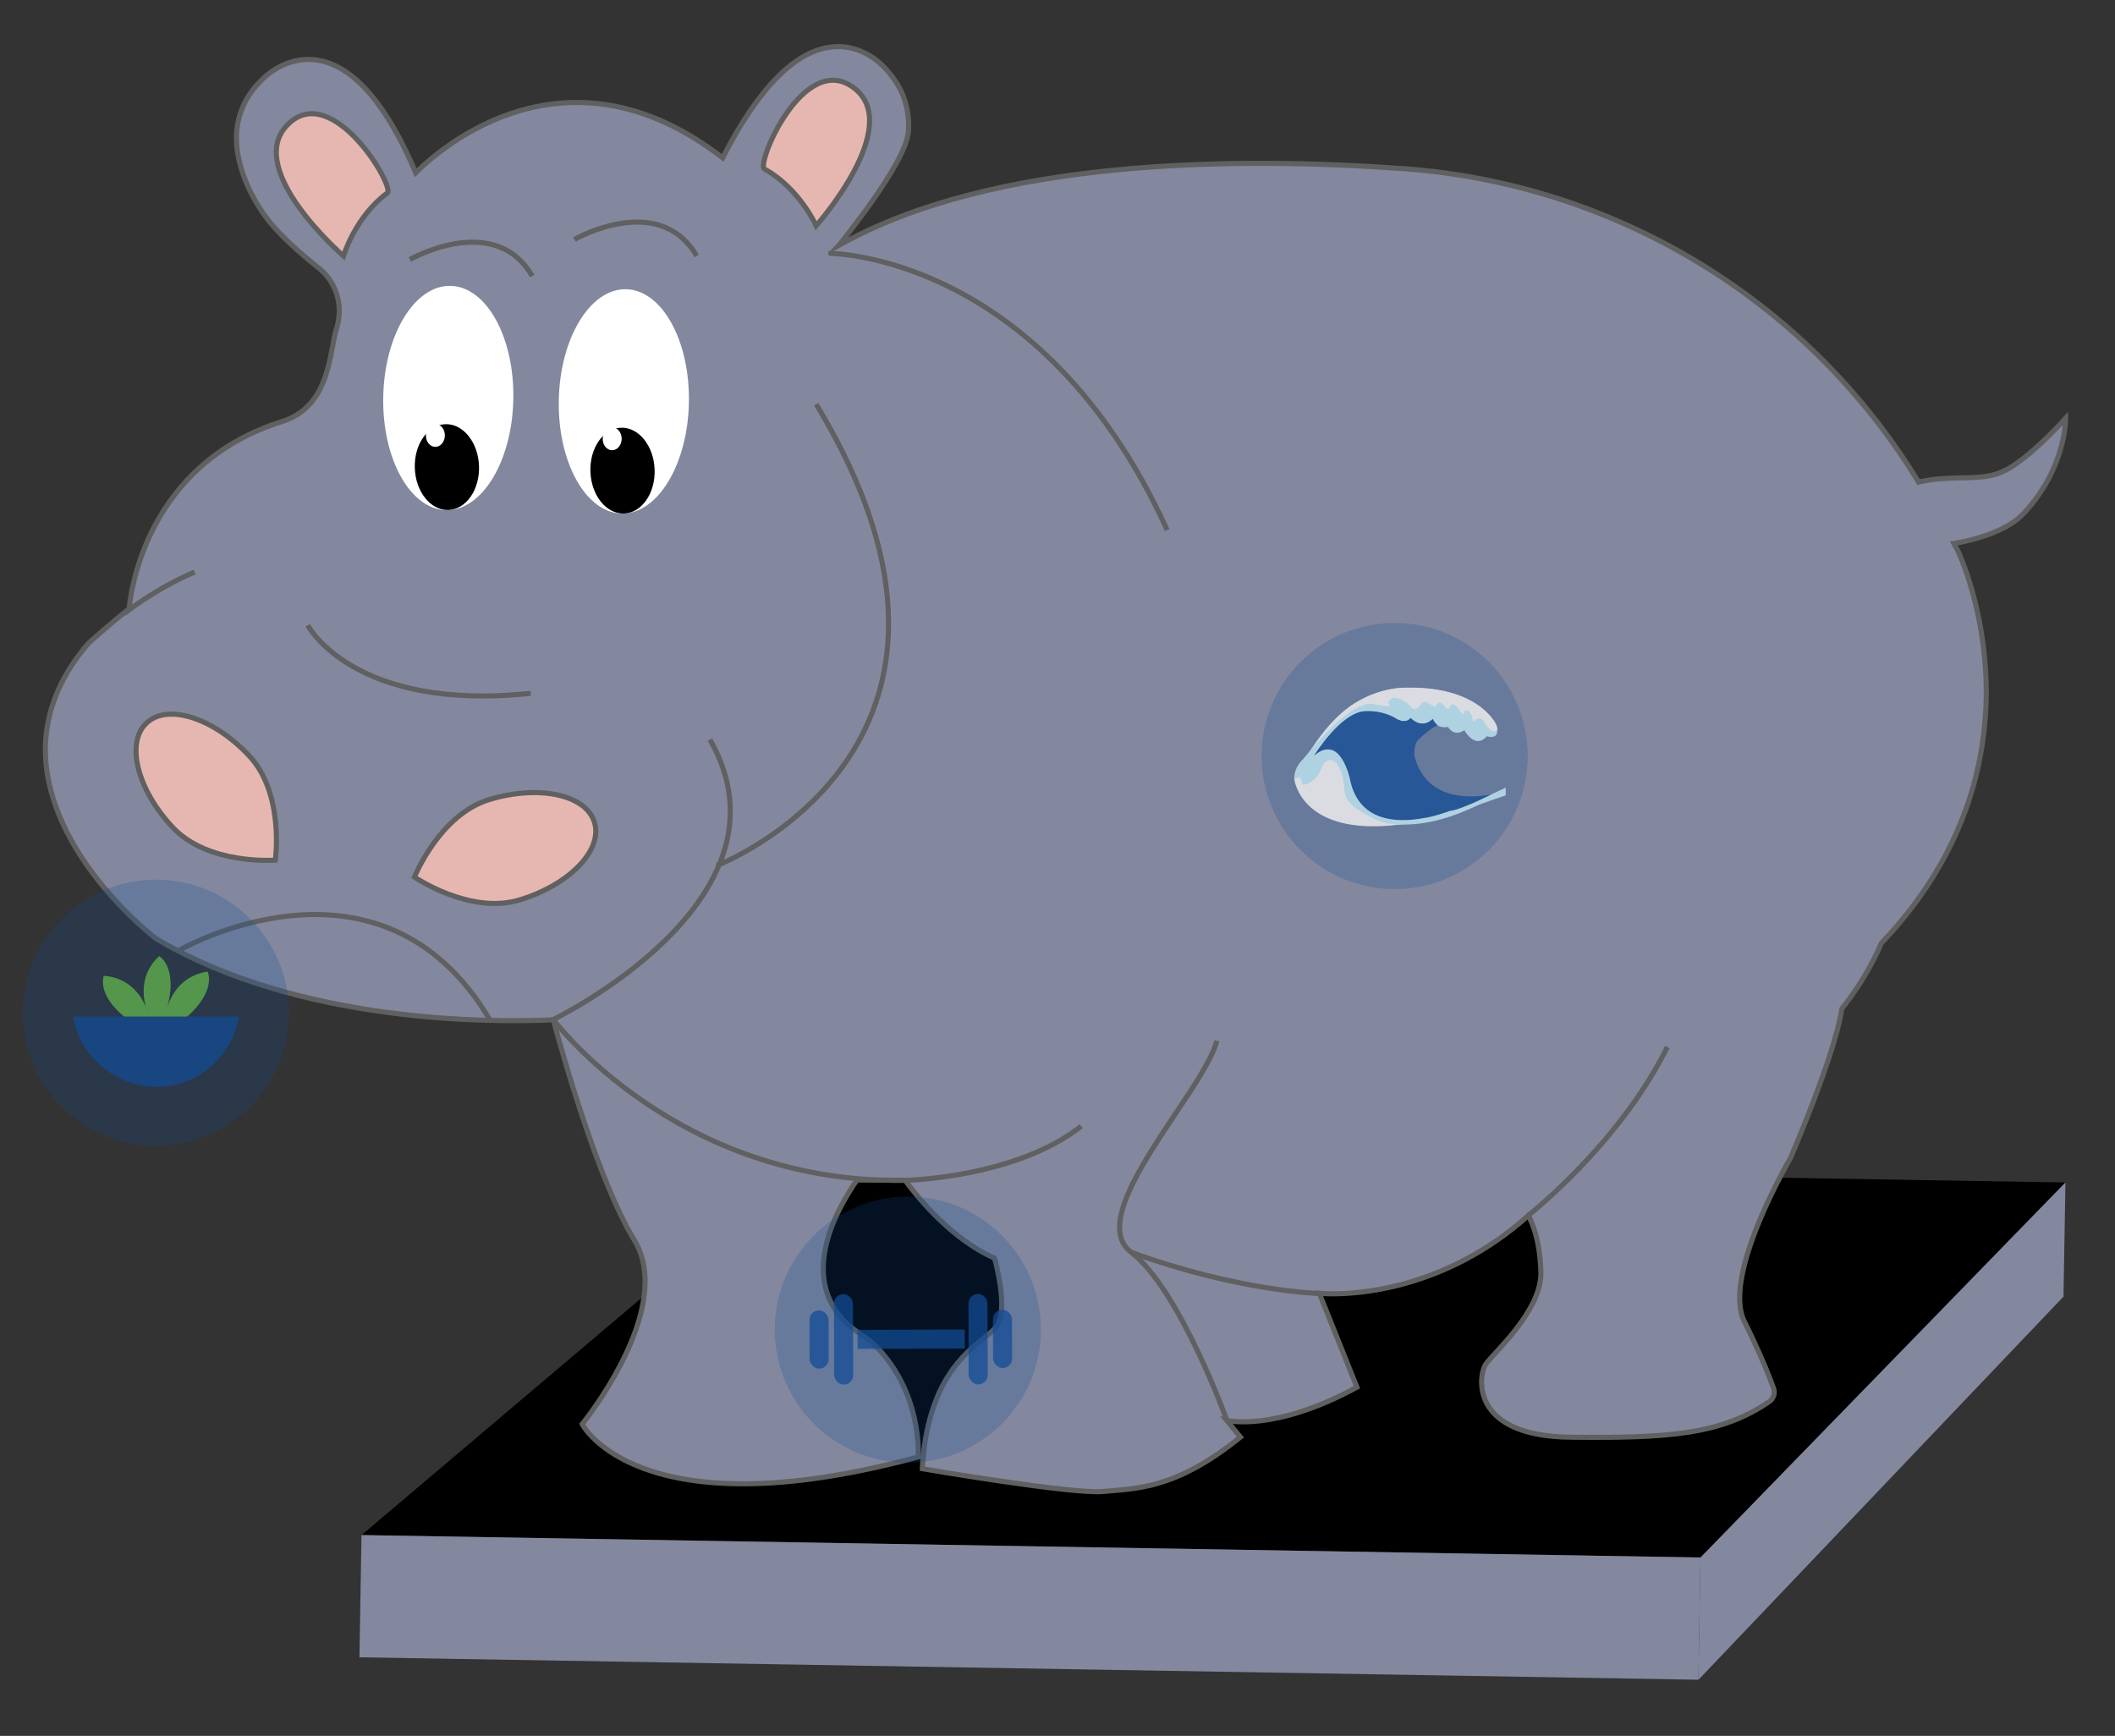 <?xml version="1.0" encoding="UTF-8"?>
<svg xmlns="http://www.w3.org/2000/svg" version="1.1" viewBox="0 0 207.41 170.23">
  <rect x="0" y="0" width="207.41" height="170.23" fill="#333333" stroke="none"/>
  <!-- Generator: Adobe Illustrator 29.7.1, SVG Export Plug-In . SVG Version: 2.1.1 Build 8)  -->
  <defs>
    <style>
      .st0 {
        fill: #bae5f4;
      }

      .st1 {
        fill: #f0f1f2;
      }

      .st2 {
        opacity: .29;
      }

      .st2, .st3 {
        fill: #114b95;
      }

      .st4 {
        fill: #5daf51;
      }

      .st5 {
        fill: #fff;
      }

      .st6 {
        fill: #e6b7b0;
      }

      .st6, .st7 {
        stroke: #606060;
        stroke-miterlimit: 10;
        stroke-width: .5px;
      }

      .st7 {
        fill: none;
      }

      .st8 {
        opacity: .8;
      }

      .st9 {
        fill: #83889f;
      }
    </style>
  </defs>
  <g id="Weight">
    <g>
      <polygon points="166.76 152.74 202.55 115.96 186.24 115.69 78.74 113.88 35.45 150.54 166.76 152.74"/>
      <rect class="st9" x="95.01" y="91.97" width="11.99" height="131.33" transform="translate(-58.3 255.98) rotate(-89.04)"/>
      <polygon class="st9" points="166.76 152.74 166.56 164.73 202.36 127.15 202.55 115.96 166.76 152.74"/>
    </g>
  </g>
  <g id="Krop">
    <path class="st9" d="M82.17,24.12c.08-.09.18-.18.28-.28-.1.04,6.36-7.72,6.63-10.92,0-.09,0-.18.02-.26.08-2.13-.59-4.01-1.98-5.61-.09-.11-2.09-2.73-5.41-2.46-3.64.31-7.27,3.94-10.81,10.82l-.03.07c-15.24-11.79-27.53-1.09-30.1,1.46-2.86-6.73-6.08-10.44-9.57-11.03-3.28-.55-5.5,1.89-5.57,1.97-1.51,1.46-2.33,3.26-2.44,5.32-.03.83.06,1.71.28,2.61.63,2.72,2.23,5.18,3.5,6.57,1.4,1.53,3.1,2.97,4.28,3.9,1.31,1.03,2.03,2.62,2.02,4.23,0,.18,0,.34-.03.51-.03.4-.11.81-.23,1.2-.16.46-.26,1.05-.39,1.73-.49,2.61-1.17,6.19-4.96,7.39-13.24,4.16-14.83,16.58-15,18.36-2.16,1.72-3.84,3.26-4,3.4-2.48,2.88-3.88,5.98-4.16,9.23-.04.35-.06.69-.05,1.03,0,.53.02,1.07.07,1.61.96,9.44,10.34,16.74,10.79,17.08,13.99,8.35,33.07,8.23,38.95,7.96.95,3.51,4.43,15.87,7.95,21.61.05.09.11.17.14.25,3.15,5.69-2.71,14.39-4.66,17.01-.37.5-.6.78-.6.78,0,0,5.46,10.64,32.95,3.22,0,0,.12-1.67-.4-3.93-.47-2.02-1.46-4.51-3.53-6.71-.6-.64-1.32-1.16-2.06-1.65-1.31-.87-3.86-3.16-3.21-7.58.29-1.99,1.22-4.39,3.19-7.29l4.73.02s2.72,3.92,6.54,6.42c.71.47,1.45.88,2.23,1.22,0,0,1.45,5.04.2,6.7-.99,1.31-4.62,2.73-6.36,8.45-.47,1.51-.81,3.32-.92,5.5,0,0,14.79,2.54,17.8,2.23,3.02-.31,6.97-.12,13.39-5.33l-1.34-1.64s4.6,1.19,12.77-3.25c0,0-.1-.24-.26-.65-.79-1.97-3.16-7.87-3.43-8.56,0,0,3.61.39,8.54-1,3.57-1.01,7.84-2.94,11.95-6.62,0,0,1.13,1.72,1.24,5.52.11,3.8-4.64,7.94-5.39,9.03-.75,1.1-1.65,7.08,8.31,7.18,9.49.1,14.71-.22,19.49-3.5.42-.29.58-.84.4-1.32-.34-.95-1.02-2.67-2.11-4.99-.23-.48-.47-.99-.74-1.52-2.28-4.51,4.51-16.03,4.51-16.03,0,0,.7-1.63,1.59-3.87,1.33-3.37,3.08-8.13,3.45-10.79,2.45-3.08,3.65-5.87,3.86-6.41,7.11-7.46,9.66-15.27,10.19-21.92.06-.67.09-1.33.11-1.98.16-8.44-2.74-14.51-2.79-14.62-.13-.24-.25-.46-.37-.68.03,0,.05,0,.08-.02,2.66-.49,5.3-1.38,6.8-2.99,4.14-4.45,4.07-9.28,4.07-9.28,0,0-3.22,3.61-5.73,5.01-2.42,1.34-4.86.43-8.6,1.22-.03,0-.06,0-.1.02-.09-.15-.19-.31-.28-.46-10.89-17.56-29.62-28.79-50.23-30.27-16.44-1.18-40.34-1-55.44,7.57Z"/>
  </g>
  <g id="_Øjne" data-name="Øjne">
    <g>
      <ellipse class="st5" cx="43.96" cy="39.03" rx="11" ry="6.38" transform="translate(4.08 82.22) rotate(-88.88)"/>
      <ellipse class="st5" cx="61.19" cy="39.36" rx="11" ry="6.38" transform="translate(20.63 99.77) rotate(-88.88)"/>
      <ellipse cx="43.83" cy="45.81" rx="3.15" ry="4.21" transform="translate(-1.66 1.64) rotate(-2.11)"/>
      <ellipse cx="61.05" cy="46.15" rx="3.15" ry="4.21" transform="translate(-1.66 2.28) rotate(-2.11)"/>
      <ellipse class="st5" cx="42.69" cy="42.7" rx="1.12" ry=".93" transform="translate(-.83 84.55) rotate(-88.88)"/>
      <ellipse class="st5" cx="60.04" cy="43.04" rx="1.12" ry=".93" transform="translate(15.83 102.22) rotate(-88.88)"/>
    </g>
  </g>
  <g id="Elementer">
    <path class="st6" d="M37.98,18.93c.8-.59-5.38-11.05-9.74-6.74-4.43,4.38,5.44,12.91,5.44,12.91,0,0,1.16-3.86,4.3-6.17Z"/>
    <path class="st6" d="M74.97,16.58c-.87-.48,3.88-11.67,8.77-7.96,4.97,3.76-3.7,13.51-3.7,13.51,0,0-1.66-3.68-5.07-5.55Z"/>
    <path class="st6" d="M58.3,80.65c.83,2.72-2.46,6.12-7.34,7.6-4.88,1.48-10.32-2.24-10.32-2.24,0,0,2.46-6.12,7.34-7.6,4.88-1.48,9.5-.48,10.32,2.24Z"/>
    <path class="st6" d="M27,84.35s-6.57.51-10.06-3.21c-3.49-3.71-4.64-8.3-2.57-10.24,2.07-1.94,6.57-.51,10.06,3.21,3.49,3.71,2.57,10.24,2.57,10.24Z"/>
  </g>
  <g id="Streger">
    <g>
      <path class="st7" d="M82.17,24.12c.08-.09.18-.18.28-.28-.1.04,6.36-7.72,6.63-10.92,0-.09,0-.18.02-.26.08-2.13-.59-4.01-1.98-5.61-.09-.11-2.09-2.73-5.41-2.46-3.64.31-7.27,3.94-10.81,10.82l-.03.07c-15.24-11.79-27.53-1.09-30.1,1.46-2.86-6.73-6.08-10.44-9.57-11.03-3.28-.55-5.5,1.89-5.57,1.97-1.51,1.46-2.33,3.26-2.44,5.32-.03.83.06,1.71.28,2.61.63,2.72,2.23,5.18,3.5,6.57,1.4,1.53,3.1,2.97,4.28,3.9,1.31,1.03,2.03,2.62,2.02,4.23,0,.18,0,.34-.03.51-.03.4-.11.81-.23,1.2-.16.46-.26,1.05-.39,1.73-.49,2.61-1.17,6.19-4.96,7.39-13.24,4.16-14.83,16.58-15,18.36-2.16,1.72-3.84,3.26-4,3.4-2.48,2.88-3.88,5.98-4.16,9.23-.04.35-.06.69-.05,1.03,0,.53.02,1.07.07,1.61.96,9.44,10.34,16.74,10.79,17.08,13.99,8.35,33.07,8.23,38.95,7.96.95,3.51,4.43,15.87,7.95,21.61.05.09.11.17.14.25,3.15,5.69-2.71,14.39-4.66,17.01-.37.5-.6.78-.6.78,0,0,5.46,10.64,32.95,3.22,0,0,.12-1.67-.4-3.93-.47-2.02-1.46-4.51-3.53-6.71-.6-.64-1.32-1.16-2.06-1.65-1.31-.87-3.86-3.16-3.21-7.58.29-1.99,1.22-4.39,3.19-7.29l4.73.02s2.72,3.92,6.54,6.42c.71.47,1.45.88,2.23,1.22,0,0,1.45,5.04.2,6.7-.99,1.31-4.62,2.73-6.36,8.45-.47,1.51-.81,3.32-.92,5.5,0,0,14.79,2.54,17.8,2.23,3.02-.31,6.97-.12,13.39-5.33l-1.34-1.64s4.6,1.19,12.77-3.25c0,0-.1-.24-.26-.65-.79-1.97-3.16-7.87-3.43-8.56,0,0,3.61.39,8.54-1,3.57-1.01,7.84-2.94,11.95-6.62,0,0,1.13,1.72,1.24,5.52.11,3.8-4.64,7.94-5.39,9.03-.75,1.1-1.65,7.08,8.31,7.18,9.49.1,14.71-.22,19.49-3.5.42-.29.58-.84.4-1.32-.34-.95-1.02-2.67-2.11-4.99-.23-.48-.47-.99-.74-1.52-2.28-4.51,4.51-16.03,4.51-16.03,0,0,.7-1.63,1.59-3.87,1.33-3.37,3.08-8.13,3.45-10.79,2.45-3.08,3.65-5.87,3.86-6.41,7.11-7.46,9.66-15.27,10.19-21.92.06-.67.09-1.33.11-1.98.16-8.44-2.74-14.51-2.79-14.62-.13-.24-.25-.46-.37-.68.03,0,.05,0,.08-.02,2.66-.49,5.3-1.38,6.8-2.99,4.14-4.45,4.07-9.28,4.07-9.28,0,0-3.22,3.61-5.73,5.01-2.42,1.34-4.86.43-8.6,1.22-.03,0-.06,0-.1.02-.09-.15-.19-.31-.28-.46-10.89-17.56-29.62-28.79-50.23-30.27-16.44-1.18-40.34-1-55.44,7.57Z"/>
      <path class="st7" d="M48.06,100.04c-10.78-18.23-30.51-6.84-30.51-6.84"/>
      <path class="st7" d="M69.62,72.53c9.03,15.74-15.48,27.51-15.48,27.51"/>
      <path class="st7" d="M70.27,84.89s30.21-11.51,9.77-45.25"/>
      <path class="st7" d="M30.18,61.32s4.45,8.51,21.86,6.67"/>
      <path class="st7" d="M40.2,25.45s8.29-4.75,11.99,1.62"/>
      <path class="st7" d="M56.33,23.48s8.29-4.75,11.99,1.62"/>
      <path class="st7" d="M12.18,60.17s3.01-2.43,6.91-4.07"/>
      <path class="st7" d="M120.32,139.31s-4.62-12.86-9.4-16.51c-4.78-3.66,7.16-15.78,8.41-20.73"/>
      <path class="st7" d="M149.82,119.23s8.94-6.97,13.69-16.55"/>
      <path class="st7" d="M54.28,100.01s12.04,16.12,34.5,15.74c0,0,10.78-.21,17.25-5.31"/>
      <path class="st7" d="M81.26,24.84s20.82-.09,33.2,27.14"/>
      <path class="st7" d="M129.38,126.85s-7.93-.21-18.47-4.05"/>
    </g>
  </g>
  <g id="Knapper">
    <g class="st8">
      <circle class="st2" cx="136.77" cy="74.14" r="13.05"/>
      <path class="st1" d="M126.93,76.43s.64,5.65,10.33,4.43c9.68-1.22-6.34-7.5-6.34-7.5l-3.02,1.5c-.59.3-.97.9-.97,1.56h0Z"/>
      <path class="st9" d="M138.59,73.37c.01.09.03.21.05.35-.03-.13-.04-.25-.05-.35Z"/>
      <path class="st9" d="M138.75,74.21c-.05-.18-.08-.35-.11-.49.02.15.06.31.11.49Z"/>
      <path class="st0" d="M147.66,77.23v.77c-1.13.38-1.82.62-2.48.86-.81.3-4.59,2.43-8.84,1.93-.54-.06-1.08-.23-1.57-.48-.99-.52-2.82-1.43-2.91-2.63-.12-1.59-.42-2.79-1.25-3.14,0,0-.65-.24-1.02.81-.2.57-.57,1.06-1.08,1.36-.16.09-.32.17-.47.21-.6.16-.2-.62-.67-.66-.08,0-.24.05-.45.17v-.07c0-.64.25-1.24.68-1.71.23-.25.46-.52.69-.8t0,0h0s.02-.03.03-.04v-.02s.03-.03.05-.05c.02-.03.05-.06.08-.1.07-.09.14-.18.2-.28.11-.15.22-.3.32-.45h0c.15-.23.3-.44.46-.65.24-.31.47-.61.71-.89.16-.19.32-.37.48-.54.73-.78,1.48-1.41,2.21-1.86,2.54-1.57,4.82-1.51,4.82-1.51,7.34-.22,9.01,3.6,9.01,3.6.06.15.1.29.13.41.01.04.02.07.02.11.14.98-1,.62-1,.62-1.16,1.34-2.21-.59-2.21-.59-1.03.71-1.6-.32-1.6-.32-.49.07-.82-.02-1.04-.16-.35-.24-.47-.61-.47-.61-1.15,1.09-2.18-.1-2.18-.1-.46.62-1.32.13-1.32.13-1.25-.8-2.58-.8-2.86-.79h-.14c-2.42-.05-5.12,4.33-5.12,4.33,2.54-2.18,3.48,2.33,3.48,2.33,1.3,6.58,9.75,3.12,9.75,3.12,1.12-.1,3.9-1.52,4.07-1.6,0,0,.01,0,.01,0,.17-.08.35-.16.52-.25,0,0,.34-.17.93-.43Z"/>
      <path d="M146.21,77.91s0,0-.01,0c-.36.07-.71.11-1.03.14.33-.03.68-.08,1.04-.14Z"/>
      <path class="st3" d="M139.14,72.51c.06-.07.13-.14.2-.2.07-.07.14-.13.2-.19.07-.07.14-.12.2-.17.07-.06.13-.11.19-.15.03-.02.05-.04.08-.07.09-.07.18-.13.26-.19.42-.29.72-.43.72-.43-.35-.24-.47-.61-.47-.61-1.15,1.09-2.18-.1-2.18-.1-.46.62-1.32.13-1.32.13-1.25-.8-2.58-.8-2.86-.79h-.14c-2.42-.05-5.12,4.33-5.12,4.33,2.54-2.18,3.48,2.33,3.48,2.33,1.3,6.58,9.75,3.12,9.75,3.12,1.12-.1,3.9-1.52,4.07-1.6-.36.07-.71.11-1.03.14-.34.03-.65.04-.96.04-.17,0-.34,0-.49-.02-.14,0-.27-.02-.4-.03-.1-.01-.21-.02-.31-.04-.05-.01-.09-.02-.14-.02-.12-.02-.23-.04-.34-.07-.01,0-.03,0-.04,0-.09-.02-.18-.04-.27-.08-.17-.04-.34-.1-.49-.16-.08-.03-.15-.06-.22-.09-.02,0-.05-.02-.07-.03-.09-.04-.18-.09-.27-.14-.12-.06-.23-.13-.33-.19-.07-.04-.14-.09-.21-.14-.08-.05-.16-.12-.24-.18-.31-.26-.57-.54-.79-.83-.1-.14-.19-.27-.27-.41-.04-.07-.09-.14-.12-.21-.23-.43-.38-.86-.47-1.23,0,0-.22-1.15.38-1.71Z"/>
      <path class="st1" d="M146.85,71.56c-.35.37-.71,0-.92-.2-.21-.21-.51-1.03-.92-.92-.41.1-.27.14-.44.31s-.17-.41-.24-.58c-.07-.17-.21-.51-.57-.49-.37.02.03.87-.59,0-.62-.87-.86-.57-.86-.57,0,0-.27.75-.65.17-.38-.58-.68-.31-.68-.31-.27.48-.21.38-.86,0-.65-.38-.62-.03-1.03.41-.41.44-.75-.1-.96-.31-.21-.21-.68-.44-.68-.44-.99-.55-1.3.21-1.3.21.1.34.21.44,0,.44s-1.33-.21-1.33-.21c-2.08-.61-5.95,4.08-6.45,4.7.22-.28.44-.57.65-.88,1.21-1.76,2.56-3.13,3.87-3.94,2.54-1.57,4.82-1.51,4.82-1.51,7.34-.22,9.01,3.6,9.01,3.6.08.2.13.37.15.52Z"/>
    </g>
    <g class="st8">
      <circle class="st2" cx="89.03" cy="130.39" r="13.05"/>
      <rect class="st3" x="97.37" y="128.45" width="1.87" height="5.72" rx=".94" ry=".94" transform="translate(-.38 .28) rotate(-.17)"/>
      <rect class="st3" x="95" y="126.87" width="1.87" height="8.88" rx=".94" ry=".94" transform="translate(192.24 262.35) rotate(179.83)"/>
      <rect class="st3" x="79.41" y="128.5" width="1.87" height="5.72" rx=".94" ry=".94" transform="translate(161.06 262.48) rotate(179.83)"/>
      <rect class="st3" x="81.78" y="126.91" width="1.87" height="8.88" rx=".94" ry=".94" transform="translate(-.38 .24) rotate(-.17)"/>
      <rect class="st3" x="84.09" y="130.4" width="10.51" height="1.87" transform="translate(-.38 .26) rotate(-.17)"/>
    </g>
    <g class="st8">
      <circle class="st2" cx="15.29" cy="99.31" r="13.05"/>
      <path class="st4" d="M20.36,95.28c-2.7.39-3.66,2.53-3.95,3.51,1.06-4.02-.81-5.03-.81-5.03-1.89,1.77-1.59,3.94-1.29,4.99-.42-1.01-1.55-2.87-4.13-3.06,0,0-.89,2.12,2.94,4.71l.22.16c.45-.17.98-.31,1.77-.36.98-.06,1.78.12,2.29.27.12-.1.24-.19.36-.28,3.64-2.86,2.6-4.91,2.6-4.91ZM16.33,99.07c.02-.08.04-.17.07-.27-.02.09-.05.18-.07.27ZM14.31,98.76c.1.25.16.44.19.54-.04-.1-.12-.29-.19-.54Z"/>
      <path class="st3" d="M23.4,99.69c-.49,3.72-3.89,6.89-8.02,6.89s-7.68-3.17-8.19-6.89h16.21Z"/>
    </g>
    <path d="M-18.53,79.12s-.04-.1-.06-.17c.02.05.04.11.06.17Z"/>
    <path d="M-18.53,79.12s-.04-.1-.06-.17c.02.05.04.11.06.17Z"/>
  </g>
</svg>